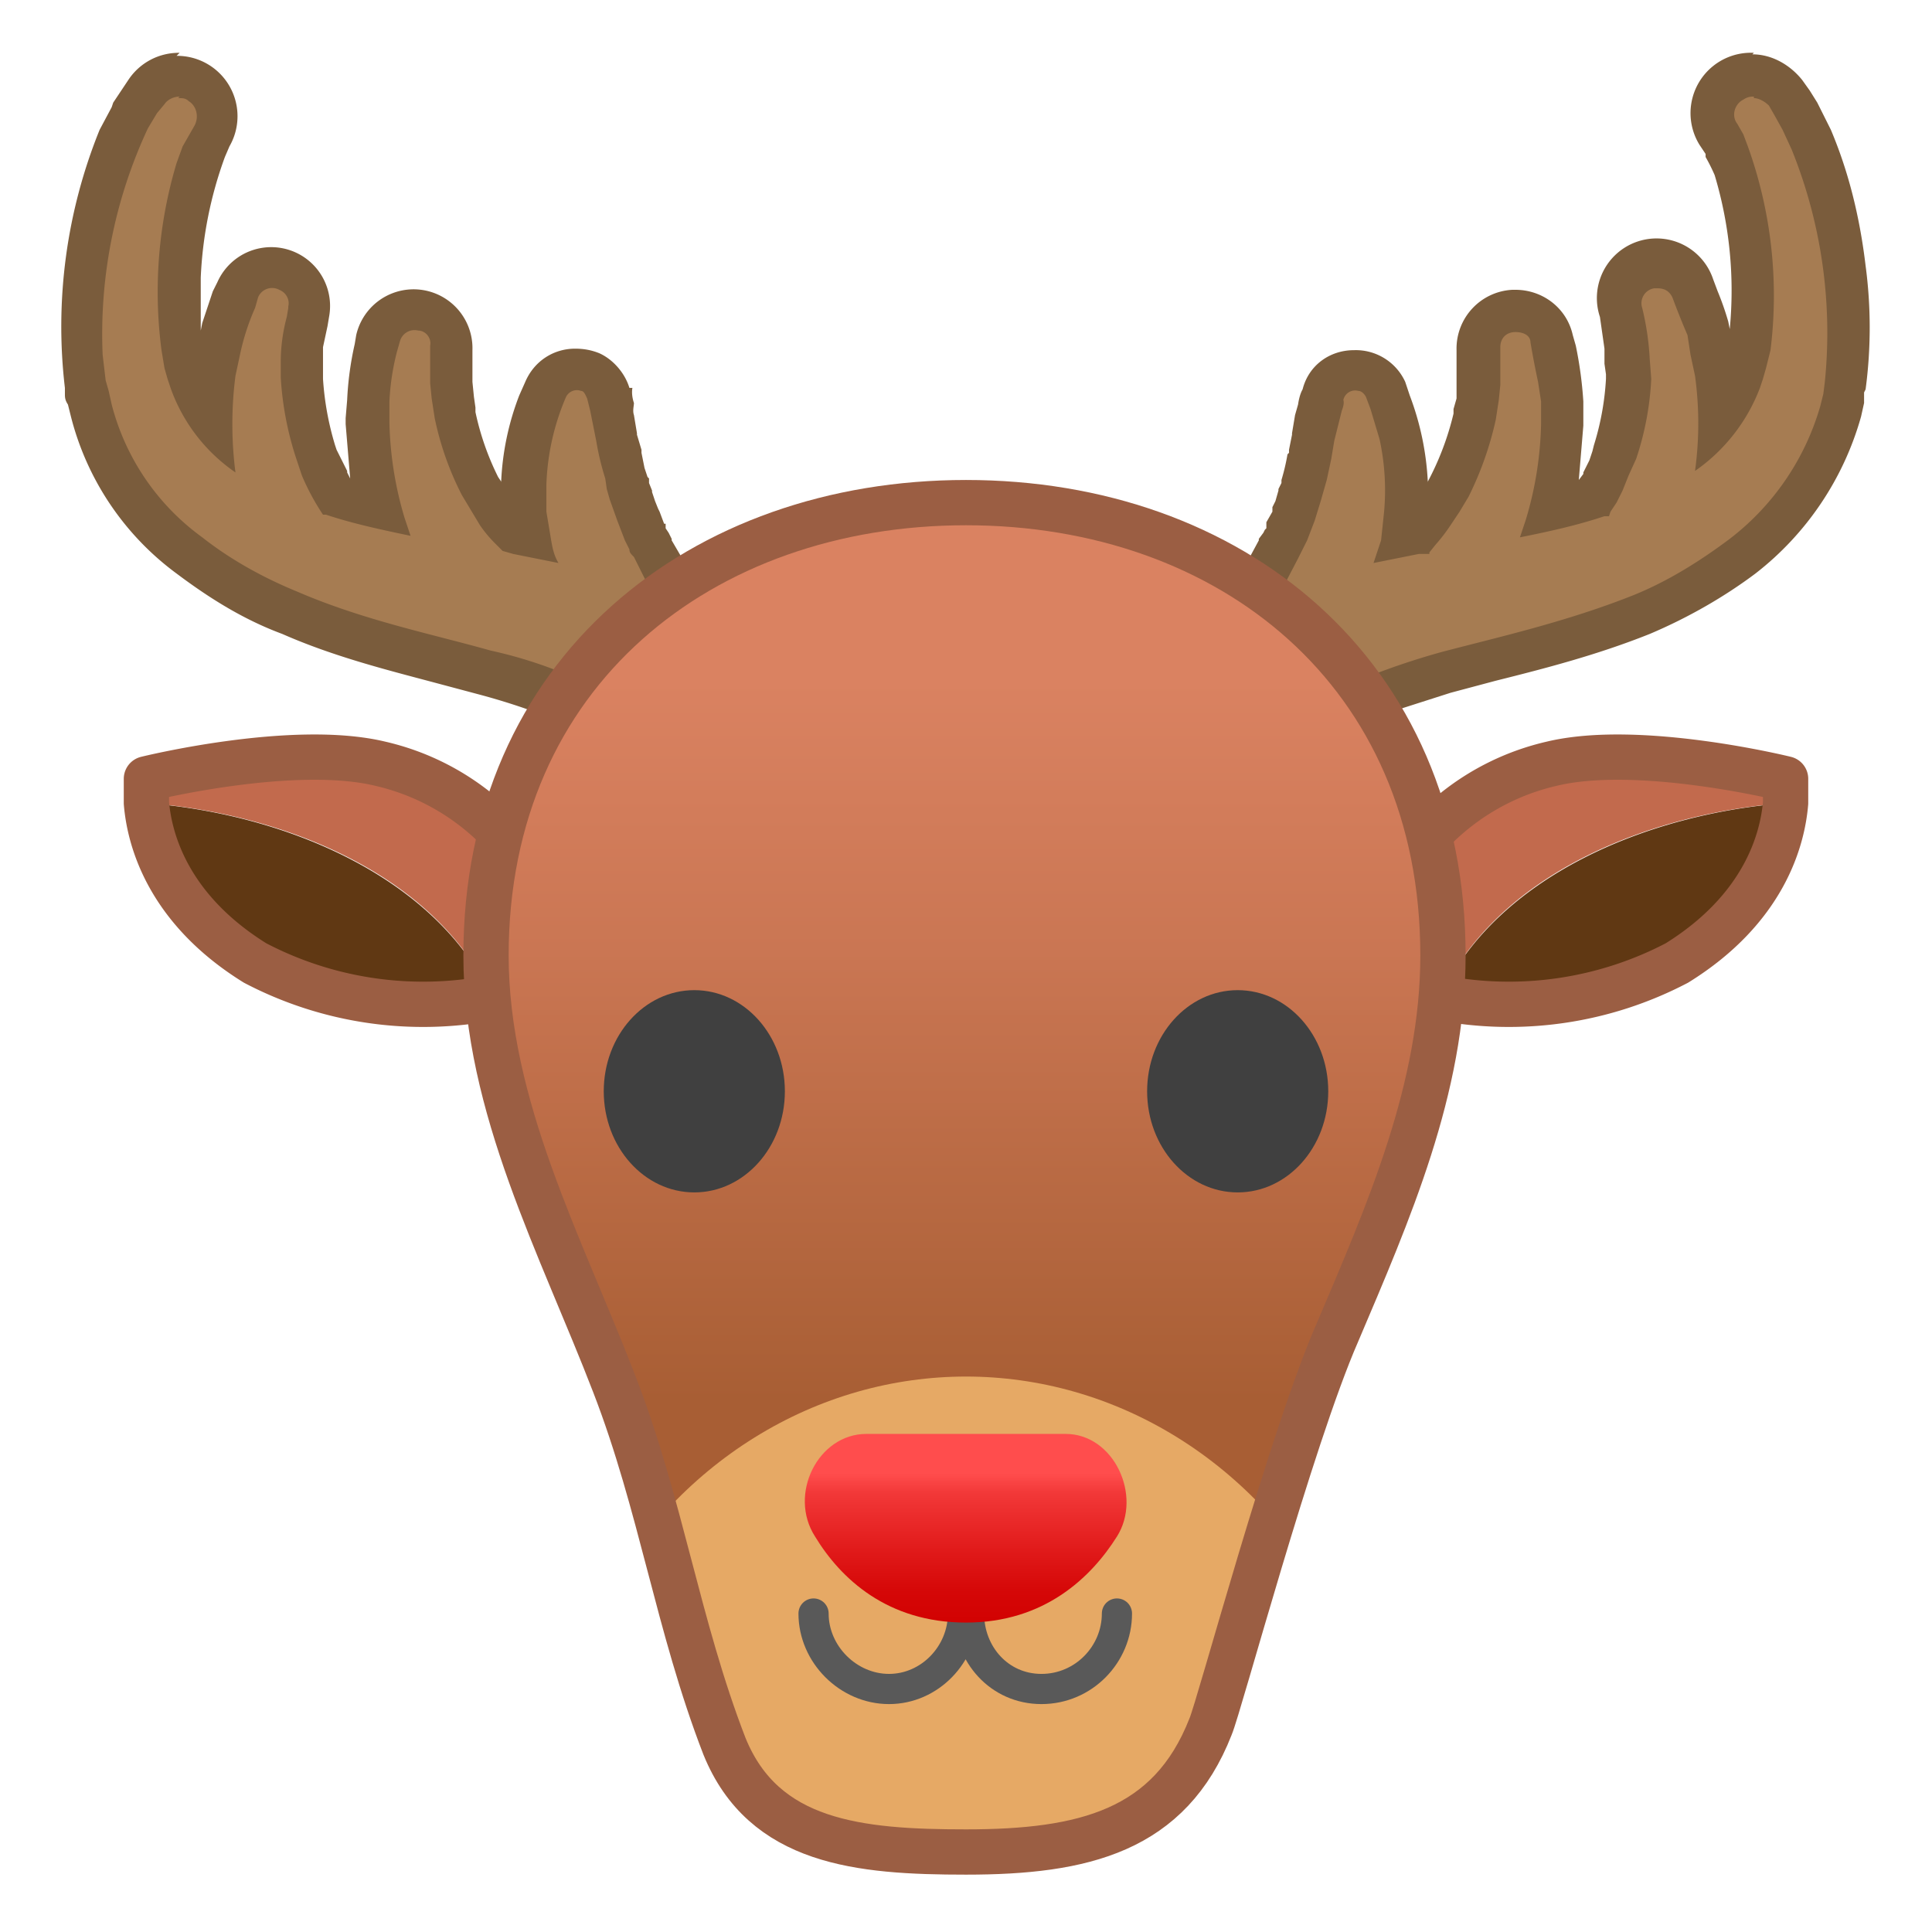 <svg viewBox="0 0 128 128" xmlns="http://www.w3.org/2000/svg" xmlns:xlink="http://www.w3.org/1999/xlink"><path d="M9.7 53.2c.2 2.4 1.4 7 7.2 10.6a24 24 0 0 0 15.7 2.3c-3.7-8-13.7-12.2-23-12.9z" fill="#603813"/><path d="M37.4 64.6a14 14 0 0 0-1.4-5.4 16 16 0 0 0-10.8-8.6c-5.8-1.3-15.5 1-15.5 1v1.6c9.2.7 19.2 4.8 22.9 12.9 2.8-.5 4.8-1.2 4.8-1.5z" fill="#C26A4D"/><path d="M36 59.2a16 16 0 0 0-10.8-8.6c-5.8-1.4-15.5 1-15.5 1v1.6c.2 2.4 1.4 7 7.2 10.6a24 24 0 0 0 15.7 2.3c2.9-.5 4.8-1.2 4.8-1.5a14 14 0 0 0-1.4-5.4z" fill="none" stroke="#9B5E43" stroke-linecap="round" stroke-linejoin="round" stroke-miterlimit="10" stroke-width="3"/><path d="M118.3 53.2c-.2 2.4-1.3 7-7.2 10.6a24 24 0 0 1-15.7 2.3c3.7-8 13.7-12.2 23-12.9z" fill="#603813"/><path d="M90.6 64.6a14 14 0 0 1 1.4-5.4 16 16 0 0 1 10.8-8.6c5.8-1.3 15.5 1 15.5 1v1.6c-9.2.7-19.2 4.8-22.9 12.9-2.8-.5-4.8-1.2-4.8-1.5z" fill="#C26A4D"/><path d="M92 59.2a16 16 0 0 1 10.8-8.6c5.8-1.4 15.5 1 15.5 1v1.6c-.2 2.4-1.4 7-7.2 10.6a24 24 0 0 1-15.7 2.3c-2.9-.5-4.8-1.2-4.8-1.5a14 14 0 0 1 1.4-5.4z" fill="none" stroke="#9B5E43" stroke-linecap="round" stroke-linejoin="round" stroke-miterlimit="10" stroke-width="3"/><path d="M48.5 59.3a5.7 5.7 0 0 1-5.7-5V53l-.2-1.4a7 7 0 0 0-.5-1.9l-.4-.7-.1-.1-.2-.2a6 6 0 0 0-.4-.4l-.2-.1-.2-.2-.3-.2-.9-.4-2-1-5.3-1.7-3-.8c-3-.8-6.5-1.7-10-3a29.7 29.7 0 0 1-6.5-4A16.7 16.7 0 0 1 6 27.3l-.3-.8V26l-.1-.3-.2-1.8A33.5 33.5 0 0 1 8.6 8l.2-.4.4-.7.5-.7A2.6 2.6 0 0 1 14 9l-.4.7-.1.2-.2.4-.3 1a27.4 27.4 0 0 0-.8 12.7v.3l.2.4.2.5a10.3 10.3 0 0 0 1.3 2.5c0-1 0-2 .2-3l.1-.4a18.3 18.3 0 0 1 1.3-4.4l.2-.7a2.5 2.5 0 0 1 3.3-1.4c1 .5 1.7 1.7 1.4 2.8l-.1.7A15.7 15.7 0 0 0 20 24v1.1a20.4 20.4 0 0 0 .8 4.9l.2.3.2.7a13.7 13.7 0 0 0 .8 1.6l.2.4 2.9.7a27 27 0 0 1-.8-5.6v-.4a15 15 0 0 1 .2-2.5c0-.7.2-1.4.3-2l.2-.8a2.5 2.5 0 0 1 3-1.8c1.1.3 2 1.3 1.9 2.5v3.3l.2.8v.4a21 21 0 0 0 1.7 4.7l.1.3a9.5 9.5 0 0 0 1 1.4l.4.7.5.5.1.2 1 .1-.2-1.5v-1.9a17.2 17.2 0 0 1 1.4-6.3 2.2 2.2 0 0 1 2.8-1c.6.2 1 .7 1.3 1.3l.2.9.1.8.3 1.2.2 1.2v.2c.2.3.2.7.3 1l.2.7v.2l.2.6.2.8.2.5.1.2.4.9v.1l.2.3v.2l.3.5 1 1.8a35.4 35.4 0 0 1 1.4.7l1 .5 1.6 1.1v.1l1.4 1.2a17.5 17.5 0 0 1 4.4 9.9v.3l.2.9a5.7 5.7 0 0 1-5 6.4h-.7z" fill="#A67C52"/><path d="M11.8 6.5c.3 0 .5 0 .7.2.5.3.7 1 .4 1.6l-.4.7-.4.7-.4 1.1a29.7 29.7 0 0 0-1 12.4l.2 1.2.2.7.2.6a11.4 11.4 0 0 0 4.3 5.6 25 25 0 0 1 0-6.4l.3-1.4a15.4 15.4 0 0 1 1-3.1l.2-.7a1 1 0 0 1 1.4-.5c.5.2.7.7.6 1.1v.1l-.1.6a11.5 11.5 0 0 0-.4 2.9V25a21.1 21.1 0 0 0 1 5.3l.4 1.2a15.5 15.5 0 0 0 1.4 2.6h.2c1.8.6 3.7 1 5.6 1.4l-.4-1.2a23.7 23.7 0 0 1-1-6.3v-1.4a16 16 0 0 1 .5-3.3l.2-.7a1 1 0 0 1 1.2-.7c.5 0 .9.5.8 1v2.5l.1 1 .2 1.3a20 20 0 0 0 1.8 5.1l.6 1 .6 1a8.4 8.4 0 0 0 1 1.2l.5.5.7.2 3 .6c-.3-.5-.4-1-.5-1.6l-.3-1.8v-1.8a16 16 0 0 1 1.3-5.8.8.8 0 0 1 1-.4c.2 0 .3.3.4.5l.2.8.4 2a17.7 17.7 0 0 0 .6 2.5l.1.7.2.7.5 1.4.5 1.3.3.6c0 .2.1.3.3.5l1.1 2.2 1.4.6 1.4.8a14.2 14.2 0 0 1 2.6 2.1 13 13 0 0 1 1.9 2.4c1 1.7 1.4 3.2 1.7 4.4l.5 2.6.2.9a4.3 4.3 0 0 1-3.8 4.8h-.5a4.3 4.3 0 0 1-4.3-4V52.9l-.2-1.8a9 9 0 0 0-.6-2.2l-.7-1-.4-.6-.5-.4-.8-.5a29.5 29.5 0 0 0-8.5-3.3c-3.9-1.1-8.4-2-12.8-3.9-2.2-.9-4.4-2.1-6.3-3.6a15.7 15.7 0 0 1-6-8.8l-.2-.9-.2-.7-.2-1.7a32.2 32.2 0 0 1 3-15l.6-1 .5-.6c.2-.3.6-.5 1-.5m0-2.9a4 4 0 0 0-3.4 1.8l-.4.6-.6.9-.1.3-.8 1.5a34.7 34.7 0 0 0-2.3 17.1v.4c0 .2 0 .4.2.7l.2.8a18.6 18.6 0 0 0 7 10.4c2 1.5 4.3 3 7 4 3.4 1.5 7 2.4 10 3.2l3 .8a44.4 44.4 0 0 1 7 2.5l.8.5.3.1.2.1v.1l.3.2v.1h.1l.1.2.3.4.4 1.5.1 1.3v1.5a7.2 7.2 0 0 0 14.3-1.8l-.1-1v-.3l-.6-2.6c-.3-1.2-.9-3-2-5-.7-1.2-1.4-2.2-2.3-3l-1.4-1.3-.1-.1-1.7-1.2-1.1-.6-.5-.3h-.1l-.5-.3-.7-1.2v-.1l-.2-.4-.2-.3v-.3H44l-.3-.8-.1-.2-.2-.5-.2-.6v-.1L43 32v-.3l-.1-.1-.2-.6-.2-1v-.2l-.3-1v-.1l-.2-1.2c-.1-.3 0-.6 0-.8-.2-.6-.1-1-.1-1h-.2c-.3-1-1.1-1.9-2-2.3-.5-.2-1-.3-1.6-.3-1.4 0-2.7.8-3.3 2.2l-.4.9a18 18 0 0 0-1.2 5.8v-.1l-.2-.3a18 18 0 0 1-1.5-4.3V27l-.1-.7-.1-1v-2.1a3.9 3.9 0 0 0-7.7-1l-.1.6a21 21 0 0 0-.5 3.7l-.1 1.2v.4l.3 3.6-.2-.4v-.1l-.4-.8-.3-.6-.1-.3a19.3 19.3 0 0 1-.8-4.4V23l.3-1.4.1-.6a3.9 3.9 0 0 0-7.4-2.3l-.3.6-.7 2.1-.1.5v-3.5a26.5 26.5 0 0 1 1.6-8l.3-.7a4 4 0 0 0-3.5-6z" fill="#7A5C3C"/><path d="M79.3 59.3a5.7 5.7 0 0 1-5.5-6V53l.1-1v-.2l.6-2.6a16 16 0 0 1 1.9-4.6 14 14 0 0 1 3.3-4 13.6 13.6 0 0 1 2.6-1.6l.5-.3 1-.4A39.6 39.6 0 0 0 85 36l.1-.2.2-.3v-.1l.4-.9v-.2l.2-.5.3-.8.2-.7V32l.1-.5.3-1.2.3-1.3.2-1.3.2-.7.2-.9a2.2 2.2 0 0 1 2.7-1.5c.7.2 1.2.6 1.4 1.2l.4.9a18.2 18.2 0 0 1 .8 8.8l1-.1.1-.2.4-.5.5-.6a10.5 10.5 0 0 0 1-1.5l.1-.4a17.8 17.8 0 0 0 1.7-4.6v-.3a11.1 11.1 0 0 0 .2-1.9v-2.2c0-.7.2-1.4.7-1.9s1-.7 1.7-.8h.1c1.1 0 2.1.8 2.4 2l.2.6a18.7 18.7 0 0 1 .5 3.5V28a24.4 24.4 0 0 1-.7 5.6l2.8-.7.2-.4.3-.7.5-.9.2-.7.2-.4a19.3 19.3 0 0 0 .8-4.8v-2.1c0-.6-.2-1.2-.3-1.7l-.1-.6a2.5 2.5 0 0 1 2.4-3c1 0 1.9.5 2.3 1.5l.3.7a19.4 19.4 0 0 1 1 3.3l.2 1.1v.4l.3 3 .3-.4c.4-.6.8-1.3 1-2l.2-.6.1-.4.1-.3.2-1a27.3 27.3 0 0 0-1.4-12.8V10l-.2-.3-.4-.7c-.4-.6-.4-1.3-.3-1.9a3 3 0 0 1 1.3-1.6 2.6 2.6 0 0 1 3.4.8l.5.6.5.8.1.3a26 26 0 0 1 3 9.9 29.5 29.5 0 0 1 0 7.8l-.1.3-.1.5-.2.9a17 17 0 0 1-6.6 9.6 28.6 28.6 0 0 1-6.6 3.8 71.1 71.1 0 0 1-10 3.1l-3 .8a45 45 0 0 0-8 3.1l-.3.2-.3.2-.1.1-.4.3-.1.1-.2.2v.1a3 3 0 0 0-.5.7 7 7 0 0 0-.5 1.9l-.1 1.4v.8a5.7 5.7 0 0 1-5.8 5.5h-.2z" fill="#A67C52"/><path d="M116.2 6.5c.3 0 .7.2 1 .5l.4.7.5.9.6 1.3a32.4 32.4 0 0 1 2.2 15.4l-.1.8-.2.8a17 17 0 0 1-6 8.8c-2 1.5-4.1 2.8-6.3 3.7-4.5 1.8-9 2.8-12.8 3.8a49 49 0 0 0-7.6 2.8l-1 .5s-.8.5-.7.6c-.2 0-.4.2-.5.4l-.5.5-.6 1c-.3.8-.5 1.5-.6 2.3-.2.7-.2 1.3-.2 1.7v.7c-.1 2.4-2 4.2-4.3 4.2h-.2c-2.4 0-4.2-2-4.1-4.5v-.3l.1-1 .5-2.6c.3-1.2.8-2.6 1.8-4.3a12.4 12.4 0 0 1 4.5-4.6l1.4-.7a30.5 30.5 0 0 1 1.3-.6L86 37l.3-.6.3-.6.5-1.3.4-1.3.2-.7.2-.7.3-1.4.2-1.2.5-2c.2-.5.1-.7.1-.7a.8.8 0 0 1 1-.6c.2 0 .4.2.5.4l.3.8.6 2a15.9 15.9 0 0 1 .3 4.8l-.2 1.9-.5 1.5 3-.6h.7v-.1l.4-.5a11.7 11.7 0 0 0 1-1.3l.6-.9.6-1a22 22 0 0 0 1.8-5.1l.2-1.3.1-1V23c0-.6.4-1 1-1 .5 0 1 .2 1 .7a62.7 62.7 0 0 0 .5 2.6l.2 1.3v1.5a23.6 23.6 0 0 1-1 6.3l-.4 1.2c2-.4 3.8-.8 5.6-1.4h.3l.1-.3.4-.6.4-.8.4-1 .5-1.1a19.6 19.6 0 0 0 1-5.3l-.1-1.3a18.2 18.2 0 0 0-.5-3.4 1 1 0 0 1 .8-1.3h.2c.5 0 .8.2 1 .6a51.3 51.3 0 0 0 1 2.5l.2 1.3.3 1.4a23.2 23.2 0 0 1 0 6.3 11.8 11.8 0 0 0 4.3-5.5l.2-.6.2-.7.3-1.2a29.2 29.2 0 0 0-1.5-13.5l-.3-.8-.4-.7c-.4-.5-.2-1.3.4-1.6.3-.2.5-.2.7-.2m0-2.9a4 4 0 0 0-3.6 6.1l.4.6v.2a12.3 12.3 0 0 1 .6 1.2 26.6 26.6 0 0 1 1 10.2l-.1-.5a19 19 0 0 0-.7-2l-.3-.8A3.9 3.9 0 0 0 106 21l.1.7.2 1.4v1l.1.7v.3a18.1 18.1 0 0 1-.8 4.4l-.1.4-.2.6-.4.8v.1l-.3.4.3-3.6v-1.6a26.3 26.3 0 0 0-.5-3.7l-.2-.7c-.4-1.8-2-3-3.8-3h-.2a3.9 3.9 0 0 0-3.7 4v3.2l-.2.7v.3a18.8 18.8 0 0 1-1.7 4.5v.1a18.7 18.7 0 0 0-1.2-5.8l-.3-.9a3.6 3.6 0 0 0-3.4-2.1c-1.6 0-3 1-3.4 2.6 0 0-.2.3-.3 1l-.2.7-.2 1.2v.1l-.2 1v.2l-.1.1a14 14 0 0 1-.4 1.7v.2l-.2.4v.1l-.2.7-.2.4v.3l-.4.7v.4l-.1.1-.1.2-.3.4v.1l-.7 1.3-.5.2h-.1a7 7 0 0 1-.5.3l-1 .6c-.8.4-1.3.9-1.8 1.2v.1h-.1l-1.4 1.3c-.8.9-1.6 1.9-2.3 3-1.1 2-1.7 3.8-2 5l-.5 2.7v.2l-.2 1v.6a7.1 7.1 0 0 0 6.8 7.4h.3c3.9 0 7-3 7.2-6.9V53l.1-1.3.4-1.5.3-.5.1-.1.1-.1.3-.3.2-.1.3-.2.7-.4 2-1 5-1.6 3-.8c3.2-.8 6.7-1.7 10.2-3.1 2.6-1.1 5-2.5 7-4a20 20 0 0 0 7-10.4l.2-.9V26l.1-.2a31 31 0 0 0 0-8.2c-.5-4.2-1.5-7.1-2.3-9l-.7-1.4-.2-.4-.5-.8-.5-.7c-.8-1-2-1.7-3.3-1.7z" fill="#7A5C3C"/><linearGradient id="a" x1="64" x2="64" y1="92.8" y2="33.1" gradientUnits="userSpaceOnUse"><stop stop-color="#A85E34" offset="0"/><stop stop-color="#CA7653" offset=".5"/><stop stop-color="#DA8261" offset=".8"/></linearGradient><path d="M79.9 110.2c2.9-7.3 5.7-14.7 8.7-22 3.4-7.8 7.1-16 7.1-25 0-18.8-14.2-30-31.7-30s-31.7 11.3-31.7 30c0 10.2 5 19.4 8.5 28.5l9.3 24c2.5 6.4 6.8 7 13.9 7 7.8 0 11.5-1.4 14.3-8.3l1.6-4.2z" fill="url(#a)"/><ellipse cx="46" cy="72.3" rx="6" ry="6.7" fill="#404040"/><ellipse cx="82" cy="72.3" rx="6" ry="6.7" fill="#404040"/><defs><path id="b" d="M80.6 110.2c2.9-7.3 5-14.7 8-22 3.4-7.8 7-16 7-25 0-18.8-14.1-32-31.6-32s-31.7 13.3-31.7 32c0 10.2 4.9 19.4 8.4 28.5 3.1 8 5.3 16 8.4 24 2.5 6.4 7.8 7 14.9 7 7.8 0 12-.8 14.8-7.7l1.8-4.8z"/></defs><clipPath id="c"><use xlink:href="#b"/></clipPath><ellipse cx="64" cy="121.3" rx="28" ry="30.1" clip-path="url(#c)" fill="#E6A965"/><path d="M63.8 106.9c0 2.7-2.2 5-4.9 5s-5-2.3-5-5m20.1 0c0 2.7-2.2 5-5 5s-4.8-2.3-4.8-5" fill="none" stroke="#595959" stroke-linecap="round" stroke-linejoin="round" stroke-miterlimit="10" stroke-width="2"/><linearGradient id="d" x1="64" x2="64" y1="95" y2="108.1" gradientUnits="userSpaceOnUse"><stop stop-color="#FF4D4D" offset=".2"/><stop stop-color="#F23838" offset=".3"/><stop stop-color="#E01919" offset=".6"/><stop stop-color="#D50707" offset=".8"/><stop stop-color="#D10000" offset="1"/></linearGradient><path d="M64 107.5c5.2 0 8.3-3 10-5.7s-.2-6.8-3.4-6.8H57.4c-3.2 0-5.2 4-3.4 6.8 1.7 2.8 4.8 5.7 10 5.7z" fill="url(#d)"/><path d="M88.6 88.3c3.4-8 7-16.2 7-25 0-18.8-14.1-30-31.6-30s-31.8 11.2-31.8 30c0 10 5 19.3 8.5 28.4 3.1 8 4.2 16 7.3 24 2.6 6.4 8.9 7 16 7 7.8 0 13.5-1.4 16.2-8.3.6-1.4 5.3-19 8.4-26.1z" fill="none" stroke="#9B5E43" stroke-linecap="round" stroke-linejoin="round" stroke-miterlimit="10" stroke-width="3"/></svg>